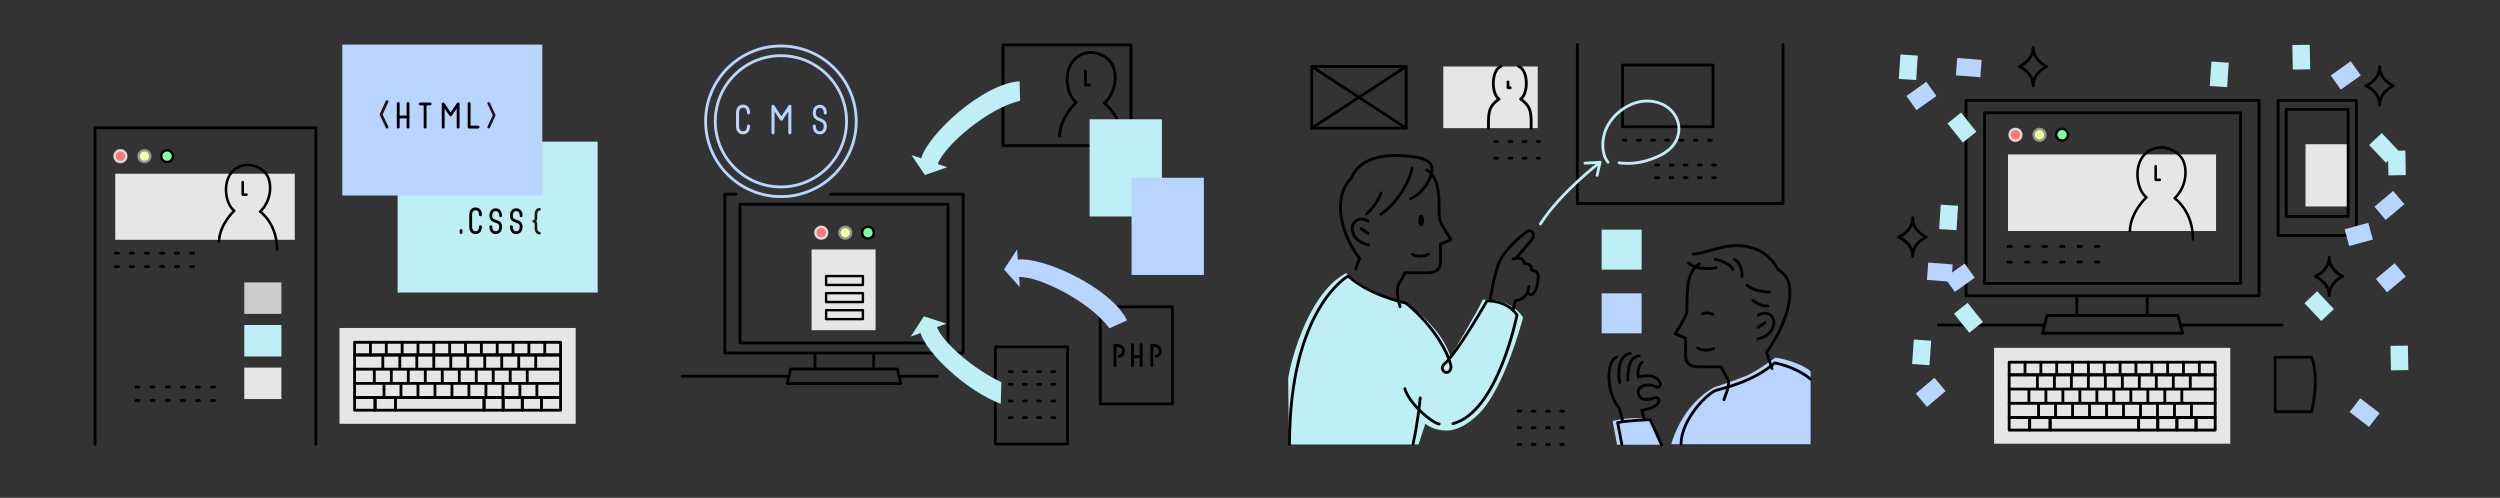 <svg xmlns="http://www.w3.org/2000/svg" width="7320.56" height="1457.74" viewBox="0 0 7320.56 1457.74"><rect x="0" y="0" width="7320.56" height="1457.74" fill="#333333" stroke="none"/><g style="isolation:isolate"><g id="レイヤー_2" data-name="レイヤー 2"><rect x="3773.71" y="130.58" width="1528.18" height="1170.07" fill="none"/><path d="M4153.74,1301.51H3774.56s-2.61-170.07-2.61-190S3821.41,863.32,3941.16,800c0,0,98.91,79.83,174.4,87.64,0,0,101.53,63.35,131.9,156.19,0,0,85-140.57,93.71-165.73,0,0,75.49-11.28,118.87,51.19,0,0-54,209.3-131,283.74-26,25.16-59,48.59-96.32,47.72s-59-20-59-20Z" fill="#bdeff4"/><path d="M4865.54,1302.37H4735.1l-13-69.41s52.93-16.49,109.91-4Z" fill="#b8d5ff" style="mix-blend-mode:multiply"/><path d="M4893.89,1300.66h408V1087.18c-22.74-20.82-78.27-37.31-103.43-39.91,0,0-52.93,39.91-86.77,53.8s-90.82,32.39-90.82,32.39C4922,1186.39,4893.89,1300.66,4893.89,1300.66Z" fill="#b8d5ff" style="mix-blend-mode:multiply"/><path d="M4976,772.46c-44.43,29.62-33.78,99.58-37,141.78-1.06,13.75-33.85,63-33.85,63l30.68,12.7v53.43c0,23.28,18,30.68,37,30.68h66.66l20.1,37c7.41,16.93-7.41,45.5-11.64,59.25" fill="none" stroke="#000" stroke-linecap="round" stroke-linejoin="round" stroke-width="8.33"/><path d="M4985.56,919.53c9.52-6.35,26.45-2.12,30.68,1.06" fill="none" stroke="#000" stroke-linecap="round" stroke-linejoin="round" stroke-width="8.33"/><path d="M4971.19,1019.37c12.08,8.86,37.86,6.45,46.72.81" fill="none" stroke="#000" stroke-linecap="round" stroke-linejoin="round" stroke-width="8.33"/><path d="M4958.05,743.89c44.44-1.06,92.05-37,166.11-20.1,57.54,13.15,82.53,65.6,82.53,65.6s30.22,14.75,33.85,52.9c8.47,88.88-67.71,189.39-67.71,189.39l15.79,47.41" fill="none" stroke="#000" stroke-linecap="round" stroke-linejoin="round" stroke-width="8.33"/><path d="M5115.7,834.88c13.75,13.76,43.38,20.11,65.59,20.11" fill="none" stroke="#000" stroke-linecap="round" stroke-linejoin="round" stroke-width="8.33"/><path d="M5132.62,879.32s16.93,16.93,43.38,16.93" fill="none" stroke="#000" stroke-linecap="round" stroke-linejoin="round" stroke-width="8.33"/><path d="M5148.5,922.7c15.87-9.52,33.85-7.4,42.32,7.41s4.23,50.78-43.38,62.42" fill="none" stroke="#000" stroke-linecap="round" stroke-linejoin="round" stroke-width="8.33"/><path d="M5100.88,809.49c1.06-13.75-3.17-40.2-22.22-49.73" fill="none" stroke="#000" stroke-linecap="round" stroke-linejoin="round" stroke-width="8.33"/><path d="M5073.37,788.33c-1.05-9.52-31.74-27.51-50.78-28.57" fill="none" stroke="#000" stroke-linecap="round" stroke-linejoin="round" stroke-width="8.33"/><path d="M5024.7,784.1c-18,3.17-59.25,6.35-80.41-14.81" fill="none" stroke="#000" stroke-linecap="round" stroke-linejoin="round" stroke-width="8.33"/><line x1="5168.6" y1="944.92" x2="5148.5" y2="958.68" fill="none" stroke="#000" stroke-linecap="round" stroke-linejoin="round" stroke-width="8.33"/><path d="M4922.52,1300.66c0-72.33,78.48-151.2,103.93-158.14s109.91-26.61,170.07-79.83c0,0,58.89,9.26,104.93,47.15" fill="none" stroke="#000" stroke-linecap="round" stroke-linejoin="round" stroke-width="8.33"/><path d="M4161.26,629.31c7,0,8.54,10,8.54,16.07s-1.43,17.17-8.54,17.17c-7.76,0-8.09-12.43-8.09-17.17S4153.94,629.31,4161.26,629.31Z"/><path d="M4178,497.17c44.44,29.62,33.78,99.58,37,141.78,1.06,13.75,33.86,62.95,33.86,62.95l-30.69,12.7V768c0,23.27-18,30.68-37,30.68h-66.65l-20.11,37c-7.4,16.93,1.06,48.67,5.29,62.43" fill="none" stroke="#000" stroke-linecap="round" stroke-linejoin="round" stroke-width="8.33"/><path d="M4182.86,744.08c-12.08,8.86-37.86,6.44-46.72.81" fill="none" stroke="#000" stroke-linecap="round" stroke-linejoin="round" stroke-width="8.33"/><path d="M3969.58,788.13l11.64-31.74s-64.66-78.42-55-167.17c5.29-48.67,31.75-67.72,31.75-67.72s16.55-78.29,162.93-64.54c31.68,3,85.71,8.47,69.83,55s-47.61,64.54-60.3,69.83" fill="none" stroke="#000" stroke-linecap="round" stroke-linejoin="round" stroke-width="8.33"/><path d="M4005.56,647.41c-15.87-9.52-33.86-7.41-42.32,7.41s-4.24,50.78,43.38,62.42" fill="none" stroke="#000" stroke-linecap="round" stroke-linejoin="round" stroke-width="8.33"/><line x1="3985.45" y1="669.63" x2="4005.56" y2="683.38" fill="none" stroke="#000" stroke-linecap="round" stroke-linejoin="round" stroke-width="8.33"/><path d="M4134.64,492.94c-2.12,20.1-31.74,94.16-91,134.37" fill="none" stroke="#000" stroke-linecap="round" stroke-linejoin="round" stroke-width="8.33"/><path d="M4044.7,564.88s-14.81,38.09-43.38,61.37" fill="none" stroke="#000" stroke-linecap="round" stroke-linejoin="round" stroke-width="8.33"/><path d="M4254.68,1240.6c131.89-34.71,187.43-318.16,187.43-318.16-28.93-44-87.93-41.65-87.93-41.65s-87.48,154.1-125.7,186c-10.42,8.67-3,23.43,6.5,23.86s16.06-11.28,13.31-21.55c-17.7-66.12-76.91-137.36-130.67-181-25.45-6.94-109.91-26.61-170.07-79.83,0,0-171.55,95-171.55,492.44" fill="none" stroke="#000" stroke-linecap="round" stroke-linejoin="round" stroke-width="8.33"/><path d="M4363.42,881.09s12-91.12,33.28-125.72,56.83-64,72.2-75.56,26.24,4.51,18.77,17.9-40,45.42-47.39,58.21c15.19-2.07,20.95,4.43,22.82,15.44,17.35,1.79,23,8.85,22,19.29,15.75,3.82,20,8.83,19.06,22.21s-5.91,49.35-20.78,49.48a9.45,9.45,0,0,1-9.72-7.31,43.36,43.36,0,0,1-36.2,25.19l-6.88,28.39" fill="none" stroke="#000" stroke-linecap="round" stroke-linejoin="round" stroke-width="8.33"/><line x1="4473.68" y1="855.03" x2="4477.05" y2="838.59" fill="none" stroke="#000" stroke-linecap="round" stroke-linejoin="round" stroke-width="8.33"/><line x1="4440.28" y1="755.92" x2="4430.26" y2="758.71" fill="none" stroke="#000" stroke-linecap="round" stroke-linejoin="round" stroke-width="8.33"/><path d="M4214.19,1241.47c-20-2.6-85.9-56.4-100.65-103.26" fill="none" stroke="#000" stroke-linecap="round" stroke-linejoin="round" stroke-width="8.33"/><path d="M4158.66,1165.11s-6.25,69.6-21,135.55" fill="none" stroke="#000" stroke-linecap="round" stroke-linejoin="round" stroke-width="8.33"/><path d="M4865.54,1303l-33.54-74s-63.63,1.73-95.16,8.39l12.15,63.34" fill="none" stroke="#000" stroke-linecap="round" stroke-linejoin="round" stroke-width="8.33"/><path d="M4814.93,1229.49l-7-28.15s47-6.33,50-27.85c.65-4.56-6.2-13-15.34-7.83-4.43,2.54-19.9,6.2-33,2s-17.29-26.43-4.89-34.26,30.67-8.49,43.73-.66c6.44,3.87,17.62-3.59,13.05-12.07s-12.46-18.59-33-20.23c-16.32-1.31-31.22,3.91-31.22,3.91s-5.41-28.51,10.58-42.72" fill="none" stroke="#000" stroke-linecap="round" stroke-linejoin="round" stroke-width="8.33"/><path d="M4752,1233.83l-10.52-38.15s-21.53-24.27-27.73-64.93c-6.53-42.75.73-76.76,20-85.22" fill="none" stroke="#000" stroke-linecap="round" stroke-linejoin="round" stroke-width="8.33"/><path d="M4742.48,1120s-7.81-44.51,6.8-68.08c4.84-7.81,12.94-16.78,25.09-16.78" fill="none" stroke="#000" stroke-linecap="round" stroke-linejoin="round" stroke-width="8.33"/><path d="M4766.63,1113.12s-1.58-41.7,12-59.21c4.57-5.87,13.7-12.07,21.54-11.74" fill="none" stroke="#000" stroke-linecap="round" stroke-linejoin="round" stroke-width="8.33"/><rect x="3841.03" y="194.72" width="276.51" height="180.48" fill="none" stroke="#000" stroke-linecap="round" stroke-linejoin="round" stroke-width="8.33"/><rect x="4226.29" y="194.72" width="276.51" height="180.48" fill="#e6e6e6" style="mix-blend-mode:multiply"/><line x1="3841.03" y1="194.72" x2="4117.53" y2="375.2" fill="none" stroke="#000" stroke-linecap="round" stroke-linejoin="round" stroke-width="8.33"/><line x1="3841.03" y1="375.2" x2="4117.53" y2="194.72" fill="none" stroke="#000" stroke-linecap="round" stroke-linejoin="round" stroke-width="8.33"/><path d="M4395.05,194.72c-27.33,9-29.93,78-5.64,95.45,0,0-17.93,11-25.45,28.34s-5.2,56.69-5.2,56.69" fill="none" stroke="#000" stroke-linecap="round" stroke-linejoin="round" stroke-width="8.33"/><path d="M4447.12,194.72c27.33,9,29.93,78,5.64,95.45,0,0,17.93,11,25.45,28.34s5.21,56.69,5.21,56.69" fill="none" stroke="#000" stroke-linecap="round" stroke-linejoin="round" stroke-width="8.33"/><polyline points="4415.88 240.13 4415.88 256.62 4422.39 257.05" fill="none" stroke="#000" stroke-linecap="round" stroke-linejoin="round" stroke-width="8.33"/><polyline points="5221.02 130.58 5221.02 596.07 4618.83 596.07 4618.83 130.58" fill="none" stroke="#000" stroke-linecap="round" stroke-linejoin="round" stroke-width="8.33"/><rect x="4751.3" y="190.56" width="264.94" height="180.48" fill="none" stroke="#000" stroke-linecap="round" stroke-linejoin="round" stroke-width="8.33"/><path d="M4708.78,475.16C4692,455.58,4691,423.47,4696,399.55c9.68-46.56,49.79-85.1,94.47-98.87,46-14.18,102.61,2.64,121.05,50.65,7,18.31,6,38.4-1.61,56.35-15,35.43-53.25,52.07-87.75,62.54-26.24,8-54,9.79-81.22,6.68" fill="none" stroke="#bdeff4" stroke-linecap="round" stroke-linejoin="round" stroke-width="8.33"/><polyline points="4641.1 477.77 4685.36 475.17 4676.68 513.34" fill="none" stroke="#bdeff4" stroke-linecap="round" stroke-linejoin="round" stroke-width="8.33"/><path d="M4685.36,475.16s-115.7,87.93-174.7,180.49" fill="none" stroke="#bdeff4" stroke-linecap="round" stroke-linejoin="round" stroke-width="8.33"/><rect x="4689.98" y="672.42" width="117.14" height="117.14" fill="#bdeff4" style="mix-blend-mode:multiply"/><rect x="4689.98" y="858.92" width="117.14" height="117.14" fill="#b8d5ff" style="mix-blend-mode:multiply"/><line x1="4753.01" y1="410.5" x2="5039.21" y2="410.5" fill="none" stroke="#000" stroke-linecap="round" stroke-linejoin="round" stroke-width="8.33" stroke-dasharray="8.33 33.31"/><line x1="4848.48" y1="483.26" x2="5039.21" y2="483.26" fill="none" stroke="#000" stroke-linecap="round" stroke-linejoin="round" stroke-width="8.33" stroke-dasharray="8.33 33.31"/><line x1="4848.48" y1="520.29" x2="5039.21" y2="520.29" fill="none" stroke="#000" stroke-linecap="round" stroke-linejoin="round" stroke-width="8.33" stroke-dasharray="8.33 33.31"/><line x1="4376.74" y1="414.66" x2="4507.64" y2="414.66" fill="none" stroke="#000" stroke-linecap="round" stroke-linejoin="round" stroke-width="8.33" stroke-dasharray="8.33 33.31"/><line x1="4376.74" y1="463.13" x2="4507.64" y2="463.13" fill="none" stroke="#000" stroke-linecap="round" stroke-linejoin="round" stroke-width="8.33" stroke-dasharray="8.33 33.31"/><line x1="4445.07" y1="1203.94" x2="4592.8" y2="1203.94" fill="none" stroke="#000" stroke-linecap="round" stroke-linejoin="round" stroke-width="8.33" stroke-dasharray="8.33 33.31"/><line x1="4445.07" y1="1252.63" x2="4592.8" y2="1252.63" fill="none" stroke="#000" stroke-linecap="round" stroke-linejoin="round" stroke-width="8.33" stroke-dasharray="8.33 33.31"/><line x1="4445.07" y1="1301.32" x2="4592.8" y2="1301.32" fill="none" stroke="#000" stroke-linecap="round" stroke-linejoin="round" stroke-width="8.33" stroke-dasharray="8.33 33.31"/><rect x="1997.36" y="130.58" width="1528.18" height="1170.07" fill="none"/><polyline points="2432.02 568.59 2820.24 568.59 2820.24 1033.68 2122.61 1033.68 2122.61 568.59 2154.36 568.59" fill="none" stroke="#000" stroke-linecap="round" stroke-linejoin="round" stroke-width="8.33"/><polygon points="2638.2 1123.06 2304.66 1123.06 2315.59 1080.53 2627.26 1080.53 2638.2 1123.06" fill="none" stroke="#000" stroke-linecap="round" stroke-linejoin="round" stroke-width="8.33"/><rect x="2166.78" y="598.04" width="609.29" height="406.19" fill="none" stroke="#000" stroke-linecap="round" stroke-linejoin="round" stroke-width="8.33"/><line x1="2386.39" y1="1033.68" x2="2386.39" y2="1080.53" fill="none" stroke="#000" stroke-linecap="round" stroke-linejoin="round" stroke-width="8.33"/><line x1="2558.2" y1="1033.68" x2="2558.2" y2="1080.53" fill="none" stroke="#000" stroke-linecap="round" stroke-linejoin="round" stroke-width="8.33"/><g style="mix-blend-mode:multiply"><rect x="2376.49" y="730.55" width="187.42" height="236.32" fill="#e6e6e6"/></g><rect x="2937.02" y="131.45" width="374.85" height="295.02" fill="none" stroke="#000" stroke-linecap="round" stroke-linejoin="round" stroke-width="8.33"/><path d="M3287.57,423c0-83.3-53.79-120.61-53.79-120.61,34.7-32.11,39-86.08,22.56-114.72s-66-48.59-103.26-19.95c-43.72,33.55-30.37,112.11-1.74,132.06,0,0-46.85,42.52-48.59,98.05" fill="none" stroke="#000" stroke-linecap="round" stroke-linejoin="round" stroke-width="8.33"/><polyline points="3178.24 208.67 3178.24 248.59 3190.39 248.59" fill="none" stroke="#000" stroke-linecap="round" stroke-linejoin="round" stroke-width="8.33"/><g style="mix-blend-mode:multiply"><circle cx="2286.7" cy="355.2" r="192.18" fill="none" stroke="#b8d5ff" stroke-miterlimit="10" stroke-width="8.33"/><circle cx="2286.7" cy="355.2" r="220.52" fill="none" stroke="#b8d5ff" stroke-miterlimit="10" stroke-width="8.33"/></g><path d="M2384.43,369.24c0,10.86,5.21,19.66,16.13,19.66s16.14-8.8,16.14-19.66c0-24.67-32.27-13-32.27-38.31,0-10.86,5.21-19.66,16.13-19.66s16.14,8.8,16.14,19.66" fill="none" stroke="#b8d5ff" stroke-linecap="round" stroke-linejoin="round" stroke-width="9"/><path d="M2191.94,330.47c0-10.86-5.21-19.66-16.13-19.66s-16.13,8.8-16.13,19.66v38.77c0,10.86,5.21,19.66,16.13,19.66s16.13-8.8,16.13-19.66" fill="none" stroke="#b8d5ff" stroke-linecap="round" stroke-linejoin="round" stroke-width="9"/><polyline points="2263.57 388.9 2263.57 311.27 2288.19 348.78 2312.8 311.27 2312.8 388.9" fill="none" stroke="#b8d5ff" stroke-linecap="round" stroke-linejoin="round" stroke-width="9"/><line x1="2955.32" y1="1088.39" x2="3098.42" y2="1088.39" fill="none" stroke="#000" stroke-linecap="round" stroke-linejoin="round" stroke-width="8.33" stroke-dasharray="8.33 33.31"/><line x1="2955.32" y1="1125.51" x2="3098.42" y2="1125.51" fill="none" stroke="#000" stroke-linecap="round" stroke-linejoin="round" stroke-width="8.33" stroke-dasharray="8.33 33.31"/><line x1="2955.32" y1="1174.2" x2="3098.42" y2="1174.2" fill="none" stroke="#000" stroke-linecap="round" stroke-linejoin="round" stroke-width="8.33" stroke-dasharray="8.33 33.31"/><line x1="2955.32" y1="1222.89" x2="3098.42" y2="1222.89" fill="none" stroke="#000" stroke-linecap="round" stroke-linejoin="round" stroke-width="8.33" stroke-dasharray="8.33 33.31"/><rect x="2419.01" y="808.41" width="107.76" height="26.03" fill="none" stroke="#000" stroke-linecap="round" stroke-linejoin="round" stroke-width="7.08"/><rect x="2419.01" y="858.4" width="107.76" height="26.03" fill="none" stroke="#000" stroke-linecap="round" stroke-linejoin="round" stroke-width="7.08"/><rect x="2419.01" y="908.39" width="107.76" height="26.03" fill="none" stroke="#000" stroke-linecap="round" stroke-linejoin="round" stroke-width="7.08"/><rect x="2914.46" y="1015.7" width="211.72" height="284.61" fill="none" stroke="#000" stroke-linecap="round" stroke-linejoin="round" stroke-width="8.33"/><rect x="3190.6" y="349.3" width="211.72" height="284.61" fill="#bdeff4" style="mix-blend-mode:multiply"/><rect x="3313.45" y="520.52" width="211.72" height="284.61" fill="#b8d5ff" style="mix-blend-mode:multiply"/><rect x="3221.63" y="898.22" width="211.72" height="284.61" fill="none" stroke="#000" stroke-linecap="round" stroke-linejoin="round" stroke-width="8.33"/><path d="M3372.83,1071v-59.8s24.94-2,24.94,17.18c0,7.89-5.78,13.25-12.23,15" fill="none" stroke="#000" stroke-linecap="round" stroke-linejoin="round" stroke-width="8.33"/><path d="M3264.94,1071v-59.8s24.95-2,24.95,17.18c0,7.89-5.79,13.25-12.24,15" fill="none" stroke="#000" stroke-linecap="round" stroke-linejoin="round" stroke-width="8.33"/><line x1="3315.91" y1="1009.16" x2="3315.91" y2="1071.04" fill="none" stroke="#000" stroke-linecap="round" stroke-linejoin="round" stroke-width="8.33"/><line x1="3341.5" y1="1009.16" x2="3341.5" y2="1071.04" fill="none" stroke="#000" stroke-linecap="round" stroke-linejoin="round" stroke-width="8.33"/><line x1="3315.91" y1="1044.51" x2="3341.5" y2="1044.51" fill="none" stroke="#000" stroke-linecap="round" stroke-linejoin="round" stroke-width="8.33"/><path d="M2987.16,295.21l-1.53-57c-107,6-267.65,154.24-288.19,225.42L2668.92,454l39.49,58.48,65.32-22.78L2746,480.19C2764.83,426.09,2895.78,314.88,2987.16,295.21Z" fill="#bdeff4" style="mix-blend-mode:multiply"/><path d="M3248.39,961.58l51.9-23.57c-47.2-96.21-246.21-186.57-319.78-177.8l-2.15-30.06-38.51,59.13,46.4,51.31-2.09-29.24C3041.34,807.67,3194.73,885.05,3248.39,961.58Z" fill="#b8d5ff" style="mix-blend-mode:multiply"/><path d="M2932.21,1119.12c-82.43-38.28-172.6-117.82-188.66-161.33l27.58-10-65.73-21.58L2667,985.45l28.34-10.24c18.21,59,134.79,169.72,235.12,207.28Z" fill="#bdeff4" style="mix-blend-mode:multiply"/><line x1="2310.13" y1="1101.8" x2="1997.36" y2="1101.8" fill="none" stroke="#000" stroke-linecap="round" stroke-linejoin="round" stroke-width="8.33"/><line x1="2744.39" y1="1101.8" x2="2634.98" y2="1101.8" fill="none" stroke="#000" stroke-linecap="round" stroke-linejoin="round" stroke-width="8.33"/><rect x="221.88" y="130.58" width="1528.18" height="1170.07" fill="none"/><rect x="1164.33" y="414.73" width="585.73" height="441.88" fill="#bdeff4" style="mix-blend-mode:multiply"/><rect x="1002.23" y="130.58" width="585.73" height="441.88" fill="#b8d5ff" style="mix-blend-mode:multiply"/><polyline points="278.27 1300.65 278.27 374.28 924.94 374.28 924.94 1300.65" fill="none" stroke="#000" stroke-linecap="round" stroke-linejoin="round" stroke-width="8.33"/><rect x="337.45" y="508.71" width="525.7" height="193.43" fill="#e6e6e6"/><line x1="337.45" y1="741.35" x2="571.88" y2="741.35" fill="none" stroke="#000" stroke-linecap="round" stroke-linejoin="round" stroke-width="8.33" stroke-dasharray="8.84 35.36"/><line x1="337.45" y1="780.74" x2="571.88" y2="780.74" fill="none" stroke="#000" stroke-linecap="round" stroke-linejoin="round" stroke-width="8.33" stroke-dasharray="8.84 35.36"/><line x1="398.4" y1="1133.43" x2="632.83" y2="1133.43" fill="none" stroke="#000" stroke-linecap="round" stroke-linejoin="round" stroke-width="8.33" stroke-dasharray="8.84 35.36"/><line x1="398.4" y1="1172.82" x2="632.83" y2="1172.82" fill="none" stroke="#000" stroke-linecap="round" stroke-linejoin="round" stroke-width="8.33" stroke-dasharray="8.84 35.36"/><path d="M811.16,730.22c0-76.52-49.42-110.79-49.42-110.79,31.88-29.49,35.87-79.07,20.72-105.38s-60.58-44.63-94.85-18.33c-40.16,30.82-27.9,103-1.6,121.32,0,0-43,39.05-44.63,90.07" fill="none" stroke="#000" stroke-linecap="round" stroke-linejoin="round" stroke-width="7.5"/><polyline points="710.72 533.34 710.72 570.01 721.88 570.01" fill="none" stroke="#000" stroke-linecap="round" stroke-linejoin="round" stroke-width="7.5"/><rect x="715.26" y="826.97" width="108.68" height="92.14" fill="#ccc"/><rect x="715.26" y="951.68" width="108.68" height="92.14" fill="#bdeff4" style="mix-blend-mode:multiply"/><rect x="715.26" y="1076.39" width="108.68" height="92.14" fill="#e6e6e6"/><rect x="994.17" y="960.36" width="691.53" height="280.65" fill="#e6e6e6"/><rect x="1038.33" y="1039.41" width="603.21" height="124.88" fill="none" stroke="#000" stroke-linecap="round" stroke-linejoin="round" stroke-width="8.33"/><rect x="1038.33" y="1002.39" width="603.21" height="37.02" fill="none" stroke="#000" stroke-linecap="round" stroke-linejoin="round" stroke-width="8.33"/><rect x="1158.24" y="1164.29" width="259.15" height="36.86" fill="none" stroke="#000" stroke-linecap="round" stroke-linejoin="round" stroke-width="8.33"/><rect x="1417.39" y="1164.29" width="56.04" height="36.86" fill="none" stroke="#000" stroke-linecap="round" stroke-linejoin="round" stroke-width="8.33"/><rect x="1098.28" y="1164.29" width="59.95" height="36.86" fill="none" stroke="#000" stroke-linecap="round" stroke-linejoin="round" stroke-width="8.33"/><rect x="1038.33" y="1164.29" width="59.96" height="36.86" fill="none" stroke="#000" stroke-linecap="round" stroke-linejoin="round" stroke-width="8.33"/><rect x="1473.43" y="1164.29" width="56.04" height="36.86" fill="none" stroke="#000" stroke-linecap="round" stroke-linejoin="round" stroke-width="8.33"/><rect x="1529.47" y="1164.29" width="56.04" height="36.86" fill="none" stroke="#000" stroke-linecap="round" stroke-linejoin="round" stroke-width="8.33"/><rect x="1585.5" y="1164.29" width="56.04" height="36.86" fill="none" stroke="#000" stroke-linecap="round" stroke-linejoin="round" stroke-width="8.33"/><line x1="1084.73" y1="1039.41" x2="1084.73" y2="1002.39" fill="none" stroke="#000" stroke-linecap="round" stroke-linejoin="round" stroke-width="8.33"/><line x1="1131.13" y1="1039.41" x2="1131.13" y2="1002.39" fill="none" stroke="#000" stroke-linecap="round" stroke-linejoin="round" stroke-width="8.33"/><line x1="1120.98" y1="1078.74" x2="1120.98" y2="1041.72" fill="none" stroke="#000" stroke-linecap="round" stroke-linejoin="round" stroke-width="8.33"/><line x1="1170.73" y1="1078.74" x2="1170.73" y2="1041.72" fill="none" stroke="#000" stroke-linecap="round" stroke-linejoin="round" stroke-width="8.33"/><line x1="1220.48" y1="1078.74" x2="1220.48" y2="1041.72" fill="none" stroke="#000" stroke-linecap="round" stroke-linejoin="round" stroke-width="8.33"/><line x1="1270.23" y1="1078.74" x2="1270.23" y2="1041.72" fill="none" stroke="#000" stroke-linecap="round" stroke-linejoin="round" stroke-width="8.33"/><line x1="1319.98" y1="1078.74" x2="1319.98" y2="1041.72" fill="none" stroke="#000" stroke-linecap="round" stroke-linejoin="round" stroke-width="8.33"/><line x1="1369.72" y1="1078.74" x2="1369.72" y2="1041.72" fill="none" stroke="#000" stroke-linecap="round" stroke-linejoin="round" stroke-width="8.33"/><line x1="1419.47" y1="1078.74" x2="1419.47" y2="1041.72" fill="none" stroke="#000" stroke-linecap="round" stroke-linejoin="round" stroke-width="8.33"/><line x1="1469.22" y1="1078.74" x2="1469.22" y2="1041.72" fill="none" stroke="#000" stroke-linecap="round" stroke-linejoin="round" stroke-width="8.33"/><line x1="1518.97" y1="1078.74" x2="1518.97" y2="1041.72" fill="none" stroke="#000" stroke-linecap="round" stroke-linejoin="round" stroke-width="8.33"/><line x1="1568.72" y1="1078.74" x2="1568.72" y2="1041.72" fill="none" stroke="#000" stroke-linecap="round" stroke-linejoin="round" stroke-width="8.33"/><line x1="1096.11" y1="1120.36" x2="1096.11" y2="1083.34" fill="none" stroke="#000" stroke-linecap="round" stroke-linejoin="round" stroke-width="8.33"/><line x1="1145.86" y1="1120.36" x2="1145.86" y2="1083.34" fill="none" stroke="#000" stroke-linecap="round" stroke-linejoin="round" stroke-width="8.33"/><line x1="1195.6" y1="1120.36" x2="1195.6" y2="1083.34" fill="none" stroke="#000" stroke-linecap="round" stroke-linejoin="round" stroke-width="8.33"/><line x1="1245.35" y1="1120.36" x2="1245.35" y2="1083.34" fill="none" stroke="#000" stroke-linecap="round" stroke-linejoin="round" stroke-width="8.33"/><line x1="1295.1" y1="1120.36" x2="1295.1" y2="1083.34" fill="none" stroke="#000" stroke-linecap="round" stroke-linejoin="round" stroke-width="8.33"/><line x1="1344.85" y1="1120.36" x2="1344.85" y2="1083.34" fill="none" stroke="#000" stroke-linecap="round" stroke-linejoin="round" stroke-width="8.33"/><line x1="1394.6" y1="1120.36" x2="1394.6" y2="1083.34" fill="none" stroke="#000" stroke-linecap="round" stroke-linejoin="round" stroke-width="8.33"/><line x1="1444.35" y1="1120.36" x2="1444.35" y2="1083.34" fill="none" stroke="#000" stroke-linecap="round" stroke-linejoin="round" stroke-width="8.33"/><line x1="1494.09" y1="1120.36" x2="1494.09" y2="1083.34" fill="none" stroke="#000" stroke-linecap="round" stroke-linejoin="round" stroke-width="8.33"/><line x1="1543.84" y1="1120.36" x2="1543.84" y2="1083.34" fill="none" stroke="#000" stroke-linecap="round" stroke-linejoin="round" stroke-width="8.33"/><line x1="1124.39" y1="1161.99" x2="1124.39" y2="1124.97" fill="none" stroke="#000" stroke-linecap="round" stroke-linejoin="round" stroke-width="8.33"/><line x1="1174.14" y1="1161.99" x2="1174.14" y2="1124.97" fill="none" stroke="#000" stroke-linecap="round" stroke-linejoin="round" stroke-width="8.33"/><line x1="1223.89" y1="1161.99" x2="1223.89" y2="1124.97" fill="none" stroke="#000" stroke-linecap="round" stroke-linejoin="round" stroke-width="8.33"/><line x1="1273.64" y1="1161.99" x2="1273.64" y2="1124.97" fill="none" stroke="#000" stroke-linecap="round" stroke-linejoin="round" stroke-width="8.33"/><line x1="1323.39" y1="1161.99" x2="1323.39" y2="1124.97" fill="none" stroke="#000" stroke-linecap="round" stroke-linejoin="round" stroke-width="8.33"/><line x1="1373.14" y1="1161.99" x2="1373.14" y2="1124.97" fill="none" stroke="#000" stroke-linecap="round" stroke-linejoin="round" stroke-width="8.33"/><line x1="1422.88" y1="1161.99" x2="1422.88" y2="1124.97" fill="none" stroke="#000" stroke-linecap="round" stroke-linejoin="round" stroke-width="8.33"/><line x1="1472.63" y1="1161.99" x2="1472.63" y2="1124.97" fill="none" stroke="#000" stroke-linecap="round" stroke-linejoin="round" stroke-width="8.33"/><line x1="1522.38" y1="1161.99" x2="1522.38" y2="1124.97" fill="none" stroke="#000" stroke-linecap="round" stroke-linejoin="round" stroke-width="8.33"/><line x1="1572.13" y1="1161.99" x2="1572.13" y2="1124.97" fill="none" stroke="#000" stroke-linecap="round" stroke-linejoin="round" stroke-width="8.33"/><line x1="1177.53" y1="1039.41" x2="1177.53" y2="1002.39" fill="none" stroke="#000" stroke-linecap="round" stroke-linejoin="round" stroke-width="8.33"/><line x1="1223.93" y1="1039.41" x2="1223.93" y2="1002.39" fill="none" stroke="#000" stroke-linecap="round" stroke-linejoin="round" stroke-width="8.33"/><line x1="1270.33" y1="1039.41" x2="1270.33" y2="1002.39" fill="none" stroke="#000" stroke-linecap="round" stroke-linejoin="round" stroke-width="8.33"/><line x1="1316.73" y1="1039.41" x2="1316.73" y2="1002.39" fill="none" stroke="#000" stroke-linecap="round" stroke-linejoin="round" stroke-width="8.33"/><line x1="1363.13" y1="1039.41" x2="1363.13" y2="1002.39" fill="none" stroke="#000" stroke-linecap="round" stroke-linejoin="round" stroke-width="8.33"/><line x1="1409.53" y1="1039.41" x2="1409.53" y2="1002.39" fill="none" stroke="#000" stroke-linecap="round" stroke-linejoin="round" stroke-width="8.33"/><line x1="1455.94" y1="1039.41" x2="1455.94" y2="1002.39" fill="none" stroke="#000" stroke-linecap="round" stroke-linejoin="round" stroke-width="8.33"/><line x1="1502.34" y1="1039.41" x2="1502.34" y2="1002.39" fill="none" stroke="#000" stroke-linecap="round" stroke-linejoin="round" stroke-width="8.33"/><line x1="1548.74" y1="1039.41" x2="1548.74" y2="1002.39" fill="none" stroke="#000" stroke-linecap="round" stroke-linejoin="round" stroke-width="8.33"/><line x1="1595.14" y1="1039.41" x2="1595.14" y2="1002.39" fill="none" stroke="#000" stroke-linecap="round" stroke-linejoin="round" stroke-width="8.33"/><line x1="1038.33" y1="1081.04" x2="1641.54" y2="1081.04" fill="none" stroke="#000" stroke-linecap="round" stroke-linejoin="round" stroke-width="8.33"/><line x1="1038.33" y1="1122.67" x2="1641.54" y2="1122.67" fill="none" stroke="#000" stroke-linecap="round" stroke-linejoin="round" stroke-width="8.33"/><polyline points="1297.77 372.23 1297.77 304.4 1319.63 336.39 1341.49 304.4 1341.49 372.23" fill="none" stroke="#000" stroke-linecap="round" stroke-linejoin="round" stroke-width="8.33"/><polyline points="1373.73 302.89 1373.73 372.23 1399.8 372.23" fill="none" stroke="#000" stroke-linecap="round" stroke-linejoin="round" stroke-width="8.33"/><line x1="1166.13" y1="302.89" x2="1166.13" y2="372.23" fill="none" stroke="#000" stroke-linecap="round" stroke-linejoin="round" stroke-width="8.33"/><line x1="1194.8" y1="302.89" x2="1194.8" y2="372.23" fill="none" stroke="#000" stroke-linecap="round" stroke-linejoin="round" stroke-width="8.33"/><line x1="1166.13" y1="342.49" x2="1194.8" y2="342.49" fill="none" stroke="#000" stroke-linecap="round" stroke-linejoin="round" stroke-width="8.33"/><line x1="1244.82" y1="305.22" x2="1244.82" y2="372.23" fill="none" stroke="#000" stroke-linecap="round" stroke-linejoin="round" stroke-width="8.33"/><line x1="1230.33" y1="304.4" x2="1259.35" y2="304.4" fill="none" stroke="#000" stroke-linecap="round" stroke-linejoin="round" stroke-width="8.33"/><polyline points="1133.26 297.57 1115.95 335.31 1133.26 372.23" fill="none" stroke="#231814" stroke-linecap="round" stroke-linejoin="round" stroke-width="8.33"/><polyline points="1431.02 302.49 1447.19 337.74 1431.02 372.23" fill="none" stroke="#231814" stroke-linecap="round" stroke-linejoin="round" stroke-width="7.78"/><path d="M1437.27,663.78c0,9.69,4.63,17.55,14.33,17.55s14.33-7.86,14.33-17.55c0-22-28.66-9.5-28.66-32.14,0-9.7,4.63-17.56,14.33-17.56s14.33,7.86,14.33,17.56" fill="none" stroke="#000" stroke-linecap="round" stroke-linejoin="round" stroke-width="8.33"/><path d="M1497.39,663.78c0,9.69,4.63,17.55,14.32,17.55s14.33-7.86,14.33-17.55c0-22-28.65-9.5-28.65-32.14,0-9.7,4.63-17.56,14.32-17.56s14.33,7.86,14.33,17.56" fill="none" stroke="#000" stroke-linecap="round" stroke-linejoin="round" stroke-width="8.33"/><path d="M1406.9,629.14c0-9.7-4.63-17.56-14.33-17.56s-14.32,7.86-14.32,17.56v34.64c0,9.69,4.63,17.55,14.32,17.55s14.33-7.86,14.33-17.55" fill="none" stroke="#000" stroke-linecap="round" stroke-linejoin="round" stroke-width="8.33"/><line x1="1350.13" y1="674.93" x2="1350.13" y2="681.33" fill="none" stroke="#231814" stroke-linecap="round" stroke-linejoin="round" stroke-width="8.33"/><path d="M1579.66,612.91c-5.94,0-10.26,6.29-10.26,13.32v12.16c0,7.16-3.79,9.39-6.49,9.39,2.7,0,6.49,2.24,6.49,9.4v12.16c0,7,4.32,13.32,10.26,13.32" fill="none" stroke="#231814" stroke-linecap="round" stroke-linejoin="round" stroke-width="7.78"/><rect x="5548.31" y="130.58" width="1528.18" height="1170.07" fill="none"/><rect x="5756.94" y="293.98" width="858.12" height="572.08" fill="none" stroke="#000" stroke-linecap="round" stroke-linejoin="round" stroke-width="8.33"/><polygon points="6391.13 976 5980.87 976 5994.31 923.69 6377.69 923.69 6391.13 976" fill="none" stroke="#000" stroke-linecap="round" stroke-linejoin="round" stroke-width="8.33"/><rect x="5811.27" y="330.2" width="749.45" height="499.63" fill="none" stroke="#000" stroke-linecap="round" stroke-linejoin="round" stroke-width="8.33"/><line x1="6081.4" y1="866.06" x2="6081.4" y2="923.69" fill="none" stroke="#000" stroke-linecap="round" stroke-linejoin="round" stroke-width="8.33"/><line x1="6287.61" y1="866.06" x2="6287.61" y2="923.69" fill="none" stroke="#000" stroke-linecap="round" stroke-linejoin="round" stroke-width="8.33"/><rect x="5879.86" y="452.22" width="609.25" height="224.17" fill="#e6e6e6"/><line x1="5879.86" y1="721.83" x2="6151.55" y2="721.83" fill="none" stroke="#000" stroke-linecap="round" stroke-linejoin="round" stroke-width="8.33" stroke-dasharray="10.24 40.97"/><line x1="5879.86" y1="767.48" x2="6151.55" y2="767.48" fill="none" stroke="#000" stroke-linecap="round" stroke-linejoin="round" stroke-width="8.33" stroke-dasharray="10.24 40.97"/><path d="M6421.61,701c0-83.3-53.8-120.61-53.8-120.61,34.71-32.11,39-86.08,22.56-114.72s-65.94-48.59-103.25-19.95c-43.72,33.55-30.37,112.11-1.74,132.06,0,0-46.85,42.52-48.59,98.05" fill="none" stroke="#000" stroke-linecap="round" stroke-linejoin="round" stroke-width="7.5"/><polyline points="6312.28 486.67 6312.28 526.59 6324.43 526.59" fill="none" stroke="#000" stroke-linecap="round" stroke-linejoin="round" stroke-width="7.5"/><rect x="6670.65" y="293.98" width="229.07" height="395.67" fill="none" stroke="#000" stroke-linecap="round" stroke-linejoin="round" stroke-width="8.33"/><rect x="6751.08" y="422.3" width="126.22" height="182.25" fill="#e6e6e6"/><rect x="6694.4" y="320.25" width="181.58" height="313.64" fill="none" stroke="#000" stroke-linecap="round" stroke-linejoin="round" stroke-width="8.33"/><rect x="5839.15" y="1018.59" width="691.53" height="280.65" fill="#e6e6e6"/><rect x="5883.31" y="1097.64" width="603.21" height="124.88" fill="none" stroke="#000" stroke-linecap="round" stroke-linejoin="round" stroke-width="8.33"/><rect x="5883.31" y="1060.62" width="603.21" height="37.02" fill="none" stroke="#000" stroke-linecap="round" stroke-linejoin="round" stroke-width="8.33"/><rect x="6003.22" y="1222.52" width="259.15" height="36.86" fill="none" stroke="#000" stroke-linecap="round" stroke-linejoin="round" stroke-width="8.33"/><rect x="6262.37" y="1222.52" width="56.04" height="36.86" fill="none" stroke="#000" stroke-linecap="round" stroke-linejoin="round" stroke-width="8.33"/><rect x="5943.27" y="1222.52" width="59.95" height="36.86" fill="none" stroke="#000" stroke-linecap="round" stroke-linejoin="round" stroke-width="8.33"/><rect x="5883.31" y="1222.52" width="59.96" height="36.86" fill="none" stroke="#000" stroke-linecap="round" stroke-linejoin="round" stroke-width="8.33"/><rect x="6318.41" y="1222.52" width="56.04" height="36.86" fill="none" stroke="#000" stroke-linecap="round" stroke-linejoin="round" stroke-width="8.33"/><rect x="6374.45" y="1222.52" width="56.04" height="36.86" fill="none" stroke="#000" stroke-linecap="round" stroke-linejoin="round" stroke-width="8.33"/><rect x="6430.48" y="1222.52" width="56.04" height="36.86" fill="none" stroke="#000" stroke-linecap="round" stroke-linejoin="round" stroke-width="8.33"/><line x1="5929.71" y1="1097.64" x2="5929.71" y2="1060.62" fill="none" stroke="#000" stroke-linecap="round" stroke-linejoin="round" stroke-width="8.33"/><line x1="5976.11" y1="1097.64" x2="5976.11" y2="1060.62" fill="none" stroke="#000" stroke-linecap="round" stroke-linejoin="round" stroke-width="8.33"/><line x1="5965.96" y1="1136.97" x2="5965.96" y2="1099.95" fill="none" stroke="#000" stroke-linecap="round" stroke-linejoin="round" stroke-width="8.33"/><line x1="6015.71" y1="1136.97" x2="6015.71" y2="1099.95" fill="none" stroke="#000" stroke-linecap="round" stroke-linejoin="round" stroke-width="8.33"/><line x1="6065.46" y1="1136.97" x2="6065.46" y2="1099.95" fill="none" stroke="#000" stroke-linecap="round" stroke-linejoin="round" stroke-width="8.33"/><line x1="6115.21" y1="1136.97" x2="6115.21" y2="1099.95" fill="none" stroke="#000" stroke-linecap="round" stroke-linejoin="round" stroke-width="8.33"/><line x1="6164.96" y1="1136.97" x2="6164.96" y2="1099.95" fill="none" stroke="#000" stroke-linecap="round" stroke-linejoin="round" stroke-width="8.33"/><line x1="6214.71" y1="1136.97" x2="6214.71" y2="1099.95" fill="none" stroke="#000" stroke-linecap="round" stroke-linejoin="round" stroke-width="8.33"/><line x1="6264.45" y1="1136.97" x2="6264.45" y2="1099.95" fill="none" stroke="#000" stroke-linecap="round" stroke-linejoin="round" stroke-width="8.33"/><line x1="6314.2" y1="1136.97" x2="6314.2" y2="1099.95" fill="none" stroke="#000" stroke-linecap="round" stroke-linejoin="round" stroke-width="8.33"/><line x1="6363.95" y1="1136.97" x2="6363.95" y2="1099.95" fill="none" stroke="#000" stroke-linecap="round" stroke-linejoin="round" stroke-width="8.33"/><line x1="6413.7" y1="1136.97" x2="6413.7" y2="1099.95" fill="none" stroke="#000" stroke-linecap="round" stroke-linejoin="round" stroke-width="8.33"/><line x1="5941.09" y1="1178.59" x2="5941.09" y2="1141.57" fill="none" stroke="#000" stroke-linecap="round" stroke-linejoin="round" stroke-width="8.33"/><line x1="5990.84" y1="1178.59" x2="5990.84" y2="1141.57" fill="none" stroke="#000" stroke-linecap="round" stroke-linejoin="round" stroke-width="8.33"/><line x1="6040.59" y1="1178.59" x2="6040.59" y2="1141.57" fill="none" stroke="#000" stroke-linecap="round" stroke-linejoin="round" stroke-width="8.33"/><line x1="6090.33" y1="1178.59" x2="6090.33" y2="1141.57" fill="none" stroke="#000" stroke-linecap="round" stroke-linejoin="round" stroke-width="8.33"/><line x1="6140.08" y1="1178.59" x2="6140.08" y2="1141.57" fill="none" stroke="#000" stroke-linecap="round" stroke-linejoin="round" stroke-width="8.33"/><line x1="6189.83" y1="1178.59" x2="6189.83" y2="1141.57" fill="none" stroke="#000" stroke-linecap="round" stroke-linejoin="round" stroke-width="8.33"/><line x1="6239.58" y1="1178.59" x2="6239.58" y2="1141.57" fill="none" stroke="#000" stroke-linecap="round" stroke-linejoin="round" stroke-width="8.33"/><line x1="6289.33" y1="1178.59" x2="6289.33" y2="1141.57" fill="none" stroke="#000" stroke-linecap="round" stroke-linejoin="round" stroke-width="8.33"/><line x1="6339.08" y1="1178.59" x2="6339.08" y2="1141.57" fill="none" stroke="#000" stroke-linecap="round" stroke-linejoin="round" stroke-width="8.33"/><line x1="6388.82" y1="1178.59" x2="6388.82" y2="1141.57" fill="none" stroke="#000" stroke-linecap="round" stroke-linejoin="round" stroke-width="8.33"/><line x1="5969.38" y1="1220.22" x2="5969.38" y2="1183.2" fill="none" stroke="#000" stroke-linecap="round" stroke-linejoin="round" stroke-width="8.33"/><line x1="6019.12" y1="1220.22" x2="6019.12" y2="1183.2" fill="none" stroke="#000" stroke-linecap="round" stroke-linejoin="round" stroke-width="8.33"/><line x1="6068.87" y1="1220.22" x2="6068.87" y2="1183.2" fill="none" stroke="#000" stroke-linecap="round" stroke-linejoin="round" stroke-width="8.33"/><line x1="6118.62" y1="1220.22" x2="6118.62" y2="1183.2" fill="none" stroke="#000" stroke-linecap="round" stroke-linejoin="round" stroke-width="8.33"/><line x1="6168.37" y1="1220.22" x2="6168.37" y2="1183.2" fill="none" stroke="#000" stroke-linecap="round" stroke-linejoin="round" stroke-width="8.33"/><line x1="6218.12" y1="1220.22" x2="6218.12" y2="1183.2" fill="none" stroke="#000" stroke-linecap="round" stroke-linejoin="round" stroke-width="8.33"/><line x1="6267.87" y1="1220.22" x2="6267.87" y2="1183.2" fill="none" stroke="#000" stroke-linecap="round" stroke-linejoin="round" stroke-width="8.33"/><line x1="6317.61" y1="1220.22" x2="6317.61" y2="1183.2" fill="none" stroke="#000" stroke-linecap="round" stroke-linejoin="round" stroke-width="8.33"/><line x1="6367.36" y1="1220.22" x2="6367.36" y2="1183.2" fill="none" stroke="#000" stroke-linecap="round" stroke-linejoin="round" stroke-width="8.33"/><line x1="6417.11" y1="1220.22" x2="6417.11" y2="1183.2" fill="none" stroke="#000" stroke-linecap="round" stroke-linejoin="round" stroke-width="8.33"/><line x1="6022.51" y1="1097.64" x2="6022.51" y2="1060.62" fill="none" stroke="#000" stroke-linecap="round" stroke-linejoin="round" stroke-width="8.33"/><line x1="6068.91" y1="1097.64" x2="6068.91" y2="1060.62" fill="none" stroke="#000" stroke-linecap="round" stroke-linejoin="round" stroke-width="8.33"/><line x1="6115.31" y1="1097.64" x2="6115.31" y2="1060.62" fill="none" stroke="#000" stroke-linecap="round" stroke-linejoin="round" stroke-width="8.33"/><line x1="6161.71" y1="1097.64" x2="6161.71" y2="1060.62" fill="none" stroke="#000" stroke-linecap="round" stroke-linejoin="round" stroke-width="8.33"/><line x1="6208.12" y1="1097.64" x2="6208.12" y2="1060.62" fill="none" stroke="#000" stroke-linecap="round" stroke-linejoin="round" stroke-width="8.33"/><line x1="6254.52" y1="1097.64" x2="6254.52" y2="1060.62" fill="none" stroke="#000" stroke-linecap="round" stroke-linejoin="round" stroke-width="8.33"/><line x1="6300.92" y1="1097.64" x2="6300.92" y2="1060.62" fill="none" stroke="#000" stroke-linecap="round" stroke-linejoin="round" stroke-width="8.33"/><line x1="6347.32" y1="1097.64" x2="6347.32" y2="1060.62" fill="none" stroke="#000" stroke-linecap="round" stroke-linejoin="round" stroke-width="8.33"/><line x1="6393.72" y1="1097.64" x2="6393.72" y2="1060.62" fill="none" stroke="#000" stroke-linecap="round" stroke-linejoin="round" stroke-width="8.33"/><line x1="6440.12" y1="1097.64" x2="6440.12" y2="1060.62" fill="none" stroke="#000" stroke-linecap="round" stroke-linejoin="round" stroke-width="8.33"/><line x1="5883.31" y1="1139.27" x2="6486.52" y2="1139.27" fill="none" stroke="#000" stroke-linecap="round" stroke-linejoin="round" stroke-width="8.33"/><line x1="5883.31" y1="1180.9" x2="6486.52" y2="1180.9" fill="none" stroke="#000" stroke-linecap="round" stroke-linejoin="round" stroke-width="8.33"/><path d="M5993.54,194.9s-39.91-16.49-39.91-56.4c0,39.91-40.78,56.4-40.78,56.4s40.78,16.48,40.78,56.4C5953.63,211.38,5993.54,194.9,5993.54,194.9Z" fill="none" stroke="#000" stroke-linecap="round" stroke-linejoin="round" stroke-width="8.33"/><path d="M7008.31,251.3s-39.91-16.49-39.91-56.4c0,39.91-40.78,56.4-40.78,56.4s40.78,16.48,40.78,56.4C6968.4,267.78,7008.31,251.3,7008.31,251.3Z" fill="none" stroke="#000" stroke-linecap="round" stroke-linejoin="round" stroke-width="8.33"/><path d="M6860.37,809.33s-39.92-16.48-39.92-56.4c0,39.92-40.78,56.4-40.78,56.4s40.78,16.49,40.78,56.4C6820.45,825.82,6860.37,809.33,6860.37,809.33Z" fill="none" stroke="#000" stroke-linecap="round" stroke-linejoin="round" stroke-width="8.33"/><path d="M6769.09,1205.59H6662.24V1046h106.85C6793,1111.48,6769.09,1205.59,6769.09,1205.59Z" fill="none" stroke="#000" stroke-linecap="round" stroke-linejoin="round" stroke-width="8.33"/><line x1="5987.09" y1="951.8" x2="5675.86" y2="951.8" fill="none" stroke="#000" stroke-linecap="round" stroke-linejoin="round" stroke-width="8.33"/><line x1="6682.79" y1="951.8" x2="6384.91" y2="951.8" fill="none" stroke="#000" stroke-linecap="round" stroke-linejoin="round" stroke-width="8.33"/><path d="M5640.68,694.12s-39.92-16.49-39.92-56.41c0,39.92-40.78,56.41-40.78,56.41s40.78,16.48,40.78,56.4C5600.76,710.6,5640.68,694.12,5640.68,694.12Z" fill="none" stroke="#000" stroke-linecap="round" stroke-linejoin="round" stroke-width="8.33"/><rect x="5729.18" y="172.05" width="71.73" height="50.91" transform="translate(31.1 -432.24) rotate(4.31)" fill="#b8d5ff" style="mix-blend-mode:multiply"/><rect x="5552.21" y="171.47" width="71.73" height="50.91" transform="translate(5027.89 5760.33) rotate(-86.27)" fill="#bdeff4" style="mix-blend-mode:multiply"/><rect x="6832.9" y="195.19" width="71.73" height="50.91" transform="translate(1139.54 4015.98) rotate(-35.36)" fill="#b8d5ff" style="mix-blend-mode:multiply"/><rect x="6462.82" y="192.29" width="71.73" height="50.91" transform="translate(5858.48 6688.47) rotate(-86.27)" fill="#bdeff4" style="mix-blend-mode:multiply"/><rect x="5590.35" y="255.35" width="71.73" height="50.91" transform="translate(875.48 3307.96) rotate(-35.36)" fill="#b8d5ff" style="mix-blend-mode:multiply"/><rect x="5709.52" y="347.9" width="71.73" height="50.91" transform="translate(9037.66 5096.67) rotate(-128.6)" fill="#bdeff4" style="mix-blend-mode:multiply"/><rect x="5644.44" y="771.03" width="71.73" height="50.91" transform="translate(75.82 -424.18) rotate(4.31)" fill="#b8d5ff" style="mix-blend-mode:multiply"/><rect x="5561.43" y="1013.14" width="71.73" height="50.91" transform="matrix(0.07, -1, 1, 0.07, 4196.64, 6556.43)" fill="#bdeff4" style="mix-blend-mode:multiply"/><rect x="5670.26" y="611.26" width="71.73" height="50.91" transform="translate(4699.41 6289.3) rotate(-86.27)" fill="#bdeff4" style="mix-blend-mode:multiply"/><rect x="5702.59" y="787.54" width="71.73" height="50.91" transform="translate(588.19 3471.11) rotate(-35.36)" fill="#b8d5ff" style="mix-blend-mode:multiply"/><rect x="5728.58" y="904.96" width="71.73" height="50.91" transform="translate(8633.24 6016.13) rotate(-128.6)" fill="#bdeff4" style="mix-blend-mode:multiply"/><rect x="6888.25" y="1182.82" width="71.73" height="50.91" transform="translate(11675.61 6387.72) rotate(-142.43)" fill="#b8d5ff" style="mix-blend-mode:multiply"/><rect x="6990.76" y="1022.86" width="71.73" height="50.91" transform="translate(7949.08 -5995.95) rotate(88.98)" fill="#bdeff4" style="mix-blend-mode:multiply"/><rect x="5617.57" y="1123.28" width="71.73" height="50.91" transform="translate(10716.89 -1615.76) rotate(139.88)" fill="#b8d5ff" style="mix-blend-mode:multiply"/><rect x="6960.78" y="576.05" width="71.73" height="50.91" transform="translate(12734.64 -3446.98) rotate(139.88)" fill="#b8d5ff" style="mix-blend-mode:multiply"/><rect x="6755.39" y="870.84" width="71.73" height="50.91" transform="translate(2780.94 -4657.25) rotate(46.65)" fill="#bdeff4" style="mix-blend-mode:multiply"/><rect x="6871.12" y="660.79" width="71.73" height="50.91" transform="translate(13753.27 -456.4) rotate(164.85)" fill="#b8d5ff" style="mix-blend-mode:multiply"/><rect x="6702.17" y="141.97" width="71.73" height="50.91" transform="translate(6784.89 -6572.53) rotate(88.97)" fill="#bdeff4" style="mix-blend-mode:multiply"/><rect x="6983.38" y="451.85" width="71.73" height="50.91" transform="translate(7370.91 -6549.36) rotate(88.98)" fill="#bdeff4" style="mix-blend-mode:multiply"/><rect x="6964.93" y="787.71" width="71.73" height="50.91" transform="translate(12878.36 -3076.13) rotate(139.88)" fill="#b8d5ff" style="mix-blend-mode:multiply"/><rect x="6944.8" y="407.55" width="71.73" height="50.91" transform="translate(2503.45 -4940.23) rotate(46.65)" fill="#bdeff4" style="mix-blend-mode:multiply"/><circle cx="352.59" cy="457.3" r="17.19" transform="translate(-163.98 715.35) rotate(-78.91)" fill="#ff7474" stroke="#dbdbdb" stroke-linecap="round" stroke-linejoin="round" stroke-width="7.08"/><circle cx="422.95" cy="457.3" r="17.19" transform="translate(-142.8 196.67) rotate(-22.5)" fill="#f5ff9f" stroke="#949494" stroke-linecap="round" stroke-linejoin="round" stroke-width="7.08"/><circle cx="489.31" cy="457.3" r="17.19" transform="translate(-169.24 579.2) rotate(-53.55)" fill="#7dff9f" stroke="#000" stroke-linecap="round" stroke-linejoin="round" stroke-width="7.08"/><circle cx="2404.84" cy="681.33" r="17.19" fill="#ff7474" stroke="#dbdbdb" stroke-linecap="round" stroke-linejoin="round" stroke-width="7.08"/><circle cx="2475.2" cy="681.33" r="17.19" fill="#f5ff9f" stroke="#949494" stroke-linecap="round" stroke-linejoin="round" stroke-width="7.08"/><circle cx="2541.56" cy="681.33" r="17.19" fill="#7dff9f" stroke="#000" stroke-linecap="round" stroke-linejoin="round" stroke-width="7.08"/><circle cx="5901.61" cy="394.66" r="17.19" transform="translate(3216.87 5665.04) rotate(-66.83)" fill="#ff7474" stroke="#dbdbdb" stroke-linecap="round" stroke-linejoin="round" stroke-width="7.08"/><circle cx="5971.97" cy="394.66" r="17.19" transform="translate(3259.54 5729.73) rotate(-66.83)" fill="#f5ff9f" stroke="#949494" stroke-linecap="round" stroke-linejoin="round" stroke-width="7.08"/><circle cx="6038.32" cy="394.66" r="17.19" transform="translate(113.01 1622.58) rotate(-15.45)" fill="#7dff9f" stroke="#000" stroke-linecap="round" stroke-linejoin="round" stroke-width="7.08"/></g></g></svg>